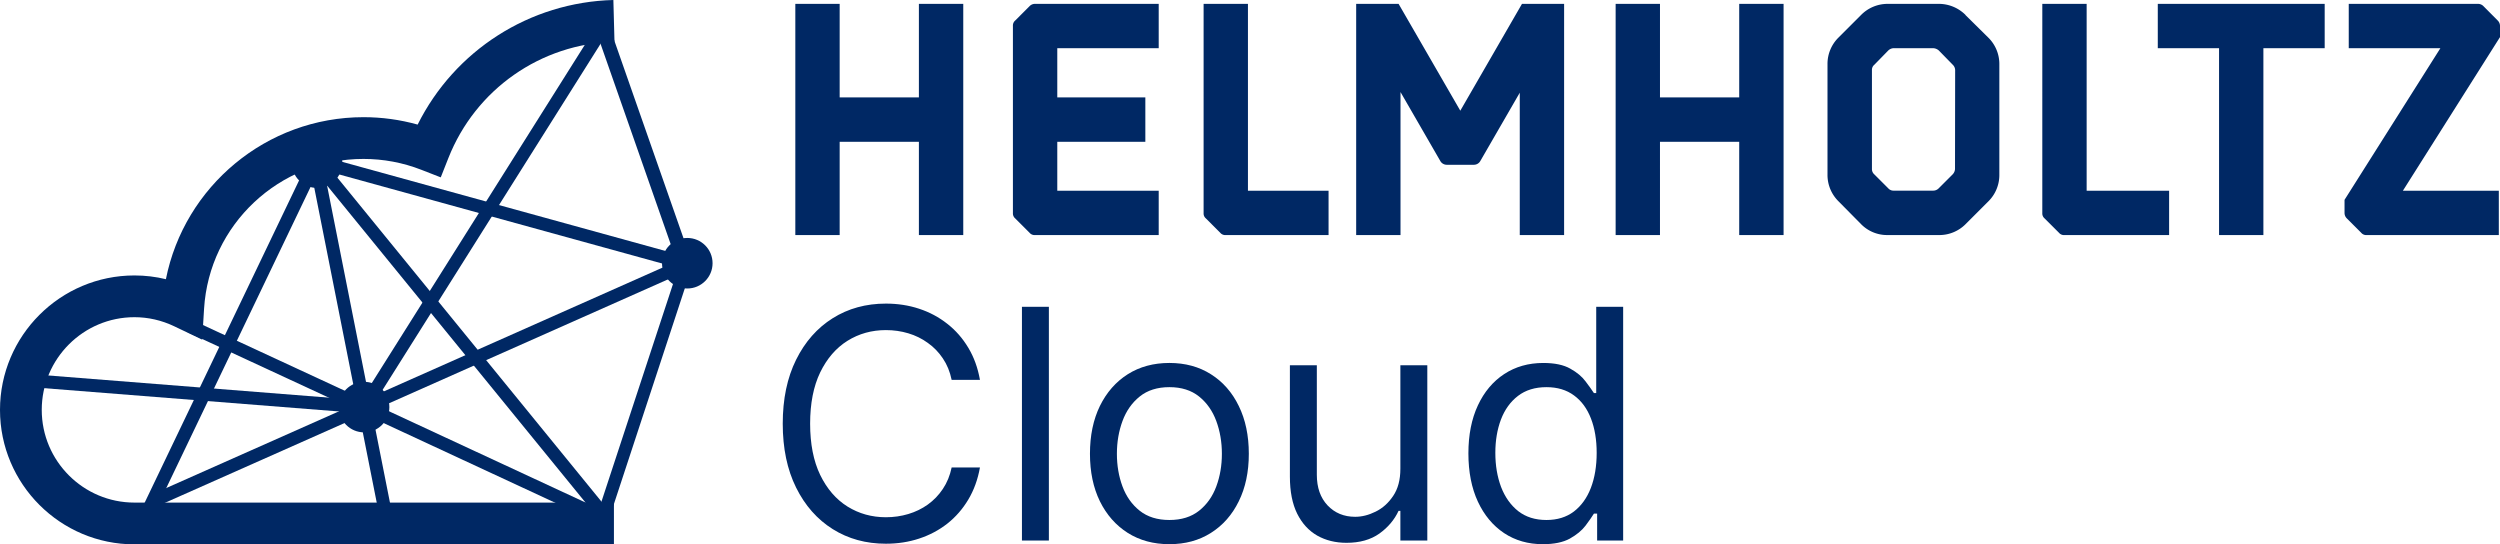 <?xml version="1.0" encoding="UTF-8" standalone="no"?>
<svg
   version="1.1"
   id="Ebene_1"
   x="0px"
   y="0px"
   width="462.831"
   height="100.777"
   viewBox="0 0 462.831 100.777"
   enable-background="new 0 0 891.381 302.875"
   xml:space="preserve"
   sodipodi:docname="logo_blue.svg"
   inkscape:version="1.1.2 (0a00cf5339, 2022-02-04)"
   xmlns:inkscape="http://www.inkscape.org/namespaces/inkscape"
   xmlns:sodipodi="http://sodipodi.sourceforge.net/DTD/sodipodi-0.dtd"
   xmlns="http://www.w3.org/2000/svg"
   xmlns:svg="http://www.w3.org/2000/svg"
   xmlns:rdf="http://www.w3.org/1999/02/22-rdf-syntax-ns#"
   xmlns:cc="http://creativecommons.org/ns#"
   xmlns:dc="http://purl.org/dc/elements/1.1/"><defs
   id="defs4155" /><sodipodi:namedview
   pagecolor="#ffffff"
   bordercolor="#666666"
   borderopacity="1"
   objecttolerance="10"
   gridtolerance="10"
   guidetolerance="10"
   inkscape:pageopacity="0"
   inkscape:pageshadow="2"
   inkscape:window-width="1820"
   inkscape:window-height="1051"
   id="namedview4153"
   showgrid="true"
   inkscape:zoom="10.012551"
   inkscape:cx="164.39367"
   inkscape:cy="63.620149"
   inkscape:window-x="100"
   inkscape:window-y="0"
   inkscape:window-maximized="1"
   inkscape:current-layer="g180"
   inkscape:pagecheckerboard="0"
   inkscape:document-rotation="0"
   inkscape:snap-bbox="true"
   inkscape:object-paths="true"
   inkscape:snap-center="false"><inkscape:grid
     type="xygrid"
     id="grid846"
     originx="0"
     originy="0" /></sodipodi:namedview>

















<g
   id="g861"
   transform="translate(-0.5,-0.513)"><path
     id="line4042"
     style="fill:#002864;stroke:#002864;stroke-width:2.402;stroke-miterlimit:10"
     d="M 35.544,60.84 67.95,75.855" /><path
     id="line4044"
     style="fill:#002864;stroke:#002864;stroke-width:2.402;stroke-miterlimit:10"
     d="M 8.284,71.14 67.95,75.855" /><path
     id="line4046"
     style="fill:#002864;stroke:#002864;stroke-width:2.402;stroke-miterlimit:10"
     d="m 58.934,30.365 13.183,66.465" /><path
     id="line4048"
     style="fill:#002864;stroke:#002864;stroke-width:2.44;stroke-miterlimit:10"
     d="M 58.917,30.373 28.292,94.286" /><path
     id="line4050"
     style="fill:#002864;stroke:#002864;stroke-width:2.402;stroke-miterlimit:10"
     d="m 28.784,93.287 98.954,-43.952" /><path
     id="line4052"
     style="fill:#002864;stroke:#002864;stroke-width:2.402;stroke-miterlimit:10"
     d="M 58.934,30.365 127.738,49.335" /><path
     id="line4060"
     style="fill:#002864;stroke:#002864;stroke-width:2.603;stroke-miterlimit:10"
     d="M 111.454,4.037 127.293,49.282" /><path
     id="line4062"
     style="fill:#002864;stroke:#002864;stroke-width:2.367;stroke-miterlimit:10"
     d="M 113.028,4.268 67.933,75.867" /><path
     id="line4066"
     style="fill:#002864;stroke:#002864;stroke-width:2.402;stroke-miterlimit:10"
     d="m 58.934,30.365 54.182,66.465" /><path
     id="line4068"
     style="fill:#002864;stroke:#002864;stroke-width:2.33;stroke-miterlimit:10"
     d="M 127.555,49.333 112.898,93.923" /><path
     id="line4074"
     style="fill:#002864;stroke:#002864;stroke-width:2.402;stroke-miterlimit:10"
     d="M 67.95,75.855 113.116,96.83" /></g>







<g
   style="fill:#002864;fill-opacity:1;stroke:none;stroke-opacity:1"
   transform="translate(-100.983,-100.929)"
   id="g4056">
	<path
   style="fill:#002864;fill-opacity:1;stroke:none;stroke-opacity:1"
   inkscape:connector-curvature="0"
   id="path4054"
   d="m 214.644,201.706 h -88.769 c -13.725,0 -24.892,-11.166 -24.892,-24.891 0,-13.726 11.167,-24.892 24.892,-24.892 1.977,0 3.922,0.233 5.821,0.695 3.414,-17.172 18.611,-29.995 36.577,-29.995 3.412,0 6.772,0.461 10.03,1.372 6.854,-13.72 20.711,-22.652 36.236,-23.066 l 0.207,7.727 c -13.656,0.363 -25.726,8.815 -30.751,21.532 l -1.413,3.577 -3.584,-1.397 c -3.431,-1.337 -7.039,-2.015 -10.726,-2.015 -15.593,0 -28.555,12.182 -29.508,27.732 l -0.351,5.719 -5.171,-2.467 c -2.343,-1.117 -4.822,-1.685 -7.369,-1.685 -9.463,0 -17.161,7.698 -17.161,17.162 0,9.463 7.698,17.161 17.161,17.161 h 88.769 v 7.731 z" />
</g><g
   id="g180"
   transform="translate(0,-1.256)"><path
     d="m 170.117,1.971 h 8.214 V 44.773 h -8.214 V 27.511 h -14.668 v 17.262 h -8.209 V 1.971 h 8.209 V 19.293 h 14.668 z m 21.456,0 a 1.391,1.391 0 0 0 -0.967,0.428 l -2.654,2.654 a 1.203,1.203 0 0 0 -0.428,0.963 V 40.728 a 1.207,1.207 0 0 0 0.428,0.967 l 2.654,2.654 a 1.207,1.207 0 0 0 0.967,0.428 h 22.941 v -8.214 h -18.777 v -9.052 h 16.303 v -8.218 h -16.303 v -9.112 h 18.777 V 1.971 Z M 226.871,44.773 h 19.089 v -8.209 h -14.925 V 1.971 h -8.209 V 40.728 a 1.181,1.181 0 0 0 0.428,0.967 l 2.654,2.654 a 1.207,1.207 0 0 0 0.967,0.428 z M 307.316,19.293 V 1.971 h -8.209 V 44.773 h 8.209 V 27.511 h 14.668 v 17.262 h 8.214 V 1.971 h -8.214 V 19.293 Z m 54.619,13.268 a 1.545,1.545 0 0 1 -0.428,0.967 l -2.594,2.594 a 1.425,1.425 0 0 1 -1.027,0.428 h -7.34 a 1.284,1.284 0 0 1 -0.967,-0.428 l -2.594,-2.594 a 1.284,1.284 0 0 1 -0.428,-0.967 V 14.225 a 1.207,1.207 0 0 1 0.428,-0.967 l 2.594,-2.654 a 1.545,1.545 0 0 1 0.967,-0.428 h 7.366 a 1.712,1.712 0 0 1 1.027,0.428 l 2.594,2.654 a 1.412,1.412 0 0 1 0.428,0.967 z m 1.93,-28.557 a 7.019,7.019 0 0 0 -4.828,-2.033 h -9.596 a 6.904,6.904 0 0 0 -4.888,2.05 l -4.229,4.229 a 6.848,6.848 0 0 0 -1.995,4.849 v 20.545 a 6.848,6.848 0 0 0 1.99,4.832 l 4.229,4.28 a 6.745,6.745 0 0 0 4.892,2.016 h 9.596 a 6.848,6.848 0 0 0 4.828,-1.99 l 4.28,-4.28 a 6.848,6.848 0 0 0 1.999,-4.858 V 13.1 a 6.848,6.848 0 0 0 -1.99,-4.828 l -4.28,-4.229 z m 18.276,40.768 h 19.432 V 36.563 H 386.306 V 1.971 h -8.209 V 40.728 a 1.19,1.19 0 0 0 0.428,0.967 l 2.658,2.654 a 1.207,1.207 0 0 0 0.967,0.428 z m 28.677,-34.592 v 34.592 h 8.209 V 10.181 h 11.347 V 1.971 H 399.476 V 10.181 Z M 459.77,2.399 a 1.412,1.412 0 0 0 -0.972,-0.428 h -23.969 v 8.209 h 16.966 l -17.745,28.073 v 2.474 a 1.425,1.425 0 0 0 0.428,0.967 l 2.658,2.654 a 1.207,1.207 0 0 0 0.967,0.428 h 24.508 V 36.563 H 444.854 L 462.831,8.126 V 6.012 A 1.43,1.43 0 0 0 462.403,5.049 Z M 281.768,1.971 270.349,21.75 258.925,1.971 h -7.854 V 44.773 h 8.209 V 18.3 l 7.375,12.776 a 1.37,1.37 0 0 0 1.186,0.685 h 5.021 a 1.365,1.365 0 0 0 1.186,-0.685 l 7.31,-12.656 v 26.353 h 8.209 V 1.971 Z"
     class="cls-1"
     id="Helmholtz"
     inkscape:connector-curvature="0"
     style="fill:#002864;fill-opacity:1;stroke-width:0.428" /><g
     aria-label="Cloud"
     id="text838"
     style="font-size:59.496px;line-height:1.25;font-family:Inter;-inkscape-font-specification:'Inter, Normal';letter-spacing:0px;word-spacing:0px;stroke-width:1.487"
     transform="translate(0,-1.7)"><path
       d="m 181.42,73.279 h -5.24 q -0.465,-2.261 -1.627,-3.972 -1.141,-1.711 -2.789,-2.873 -1.627,-1.183 -3.613,-1.775 -1.986,-0.592 -4.141,-0.592 -3.93,0 -7.12,1.986 -3.169,1.986 -5.05,5.852 -1.859,3.866 -1.859,9.486 0,5.62 1.859,9.486 1.88,3.866 5.05,5.852 3.19,1.986 7.12,1.986 2.155,0 4.141,-0.592 1.986,-0.592 3.613,-1.754 1.648,-1.183 2.789,-2.895 1.162,-1.732 1.627,-3.972 h 5.24 q -0.592,3.317 -2.155,5.937 -1.563,2.62 -3.888,4.458 -2.324,1.817 -5.219,2.768 -2.873,0.951 -6.148,0.951 -5.536,0 -9.846,-2.704 -4.31,-2.704 -6.782,-7.691 -2.472,-4.986 -2.472,-11.832 0,-6.845 2.472,-11.832 2.472,-4.986 6.782,-7.691 4.31,-2.704 9.846,-2.704 3.275,0 6.148,0.951 2.895,0.951 5.219,2.789 2.324,1.817 3.888,4.437 1.563,2.599 2.155,5.937 z"
       style="fill:#002864"
       id="path38" /><path
       d="m 194.181,59.757 v 43.27 h -4.986 V 59.757 Z"
       style="fill:#002864"
       id="path40" /><path
       d="m 216.492,103.703 q -4.395,0 -7.712,-2.092 -3.296,-2.092 -5.155,-5.852 -1.838,-3.761 -1.838,-8.789 0,-5.071 1.838,-8.853 1.859,-3.782 5.155,-5.874 3.317,-2.092 7.712,-2.092 4.395,0 7.691,2.092 3.317,2.092 5.155,5.874 1.859,3.782 1.859,8.853 0,5.028 -1.859,8.789 -1.838,3.761 -5.155,5.852 -3.296,2.092 -7.691,2.092 z m 0,-4.479 q 3.338,0 5.493,-1.711 2.155,-1.711 3.19,-4.5 1.035,-2.789 1.035,-6.043 0,-3.254 -1.035,-6.064 -1.035,-2.81 -3.19,-4.543 -2.155,-1.732 -5.493,-1.732 -3.338,0 -5.493,1.732 -2.155,1.732 -3.19,4.543 -1.035,2.81 -1.035,6.064 0,3.254 1.035,6.043 1.035,2.789 3.19,4.5 2.155,1.711 5.493,1.711 z"
       style="fill:#002864"
       id="path42" /><path
       d="M 259.255,89.759 V 70.574 h 4.986 v 32.453 h -4.986 v -5.493 h -0.338 q -1.141,2.472 -3.55,4.204 -2.409,1.711 -6.085,1.711 -3.042,0 -5.409,-1.331 -2.366,-1.352 -3.719,-4.057 -1.352,-2.726 -1.352,-6.867 V 70.574 h 4.986 v 20.283 q 0,3.55 1.986,5.662 2.007,2.113 5.113,2.113 1.859,0 3.782,-0.951 1.944,-0.951 3.254,-2.916 1.331,-1.965 1.331,-5.007 z"
       style="fill:#002864"
       id="path44" /><path
       d="m 285.623,103.703 q -4.057,0 -7.162,-2.049 -3.106,-2.071 -4.859,-5.831 -1.754,-3.782 -1.754,-8.937 0,-5.113 1.754,-8.874 1.754,-3.761 4.881,-5.81 3.127,-2.049 7.226,-2.049 3.169,0 5.007,1.056 1.859,1.035 2.831,2.366 0.993,1.31 1.542,2.155 h 0.423 V 59.757 h 4.986 v 43.27 h -4.817 v -4.986 h -0.592 q -0.549,0.887 -1.563,2.24 -1.014,1.331 -2.895,2.387 -1.88,1.035 -5.007,1.035 z m 0.676,-4.479 q 3,0 5.071,-1.563 2.071,-1.585 3.148,-4.373 1.078,-2.81 1.078,-6.486 0,-3.634 -1.056,-6.36 -1.056,-2.747 -3.127,-4.268 -2.071,-1.542 -5.113,-1.542 -3.169,0 -5.282,1.627 -2.092,1.606 -3.148,4.373 -1.035,2.747 -1.035,6.169 0,3.465 1.056,6.296 1.078,2.81 3.169,4.479 2.113,1.648 5.24,1.648 z"
       style="fill:#002864"
       id="path46" /></g></g><circle
   style="opacity:1;fill:#002864;fill-opacity:1;stroke:none;stroke-width:0.866;stroke-miterlimit:2.182;stroke-opacity:1"
   id="path850"
   cx="127.24"
   cy="48.731"
   r="4.679" /><circle
   r="4.679"
   cy="75.365"
   cx="67.406"
   id="path850-9"
   style="opacity:1;fill:#002864;fill-opacity:1;stroke:none;stroke-width:0.866;stroke-miterlimit:2.182;stroke-opacity:1" /><circle
   style="opacity:1;fill:#002864;fill-opacity:1;stroke:none;stroke-width:0.866;stroke-miterlimit:2.182;stroke-opacity:1"
   id="path850-9-1"
   cx="58.693"
   cy="30.113"
   r="4.679" /></svg>
